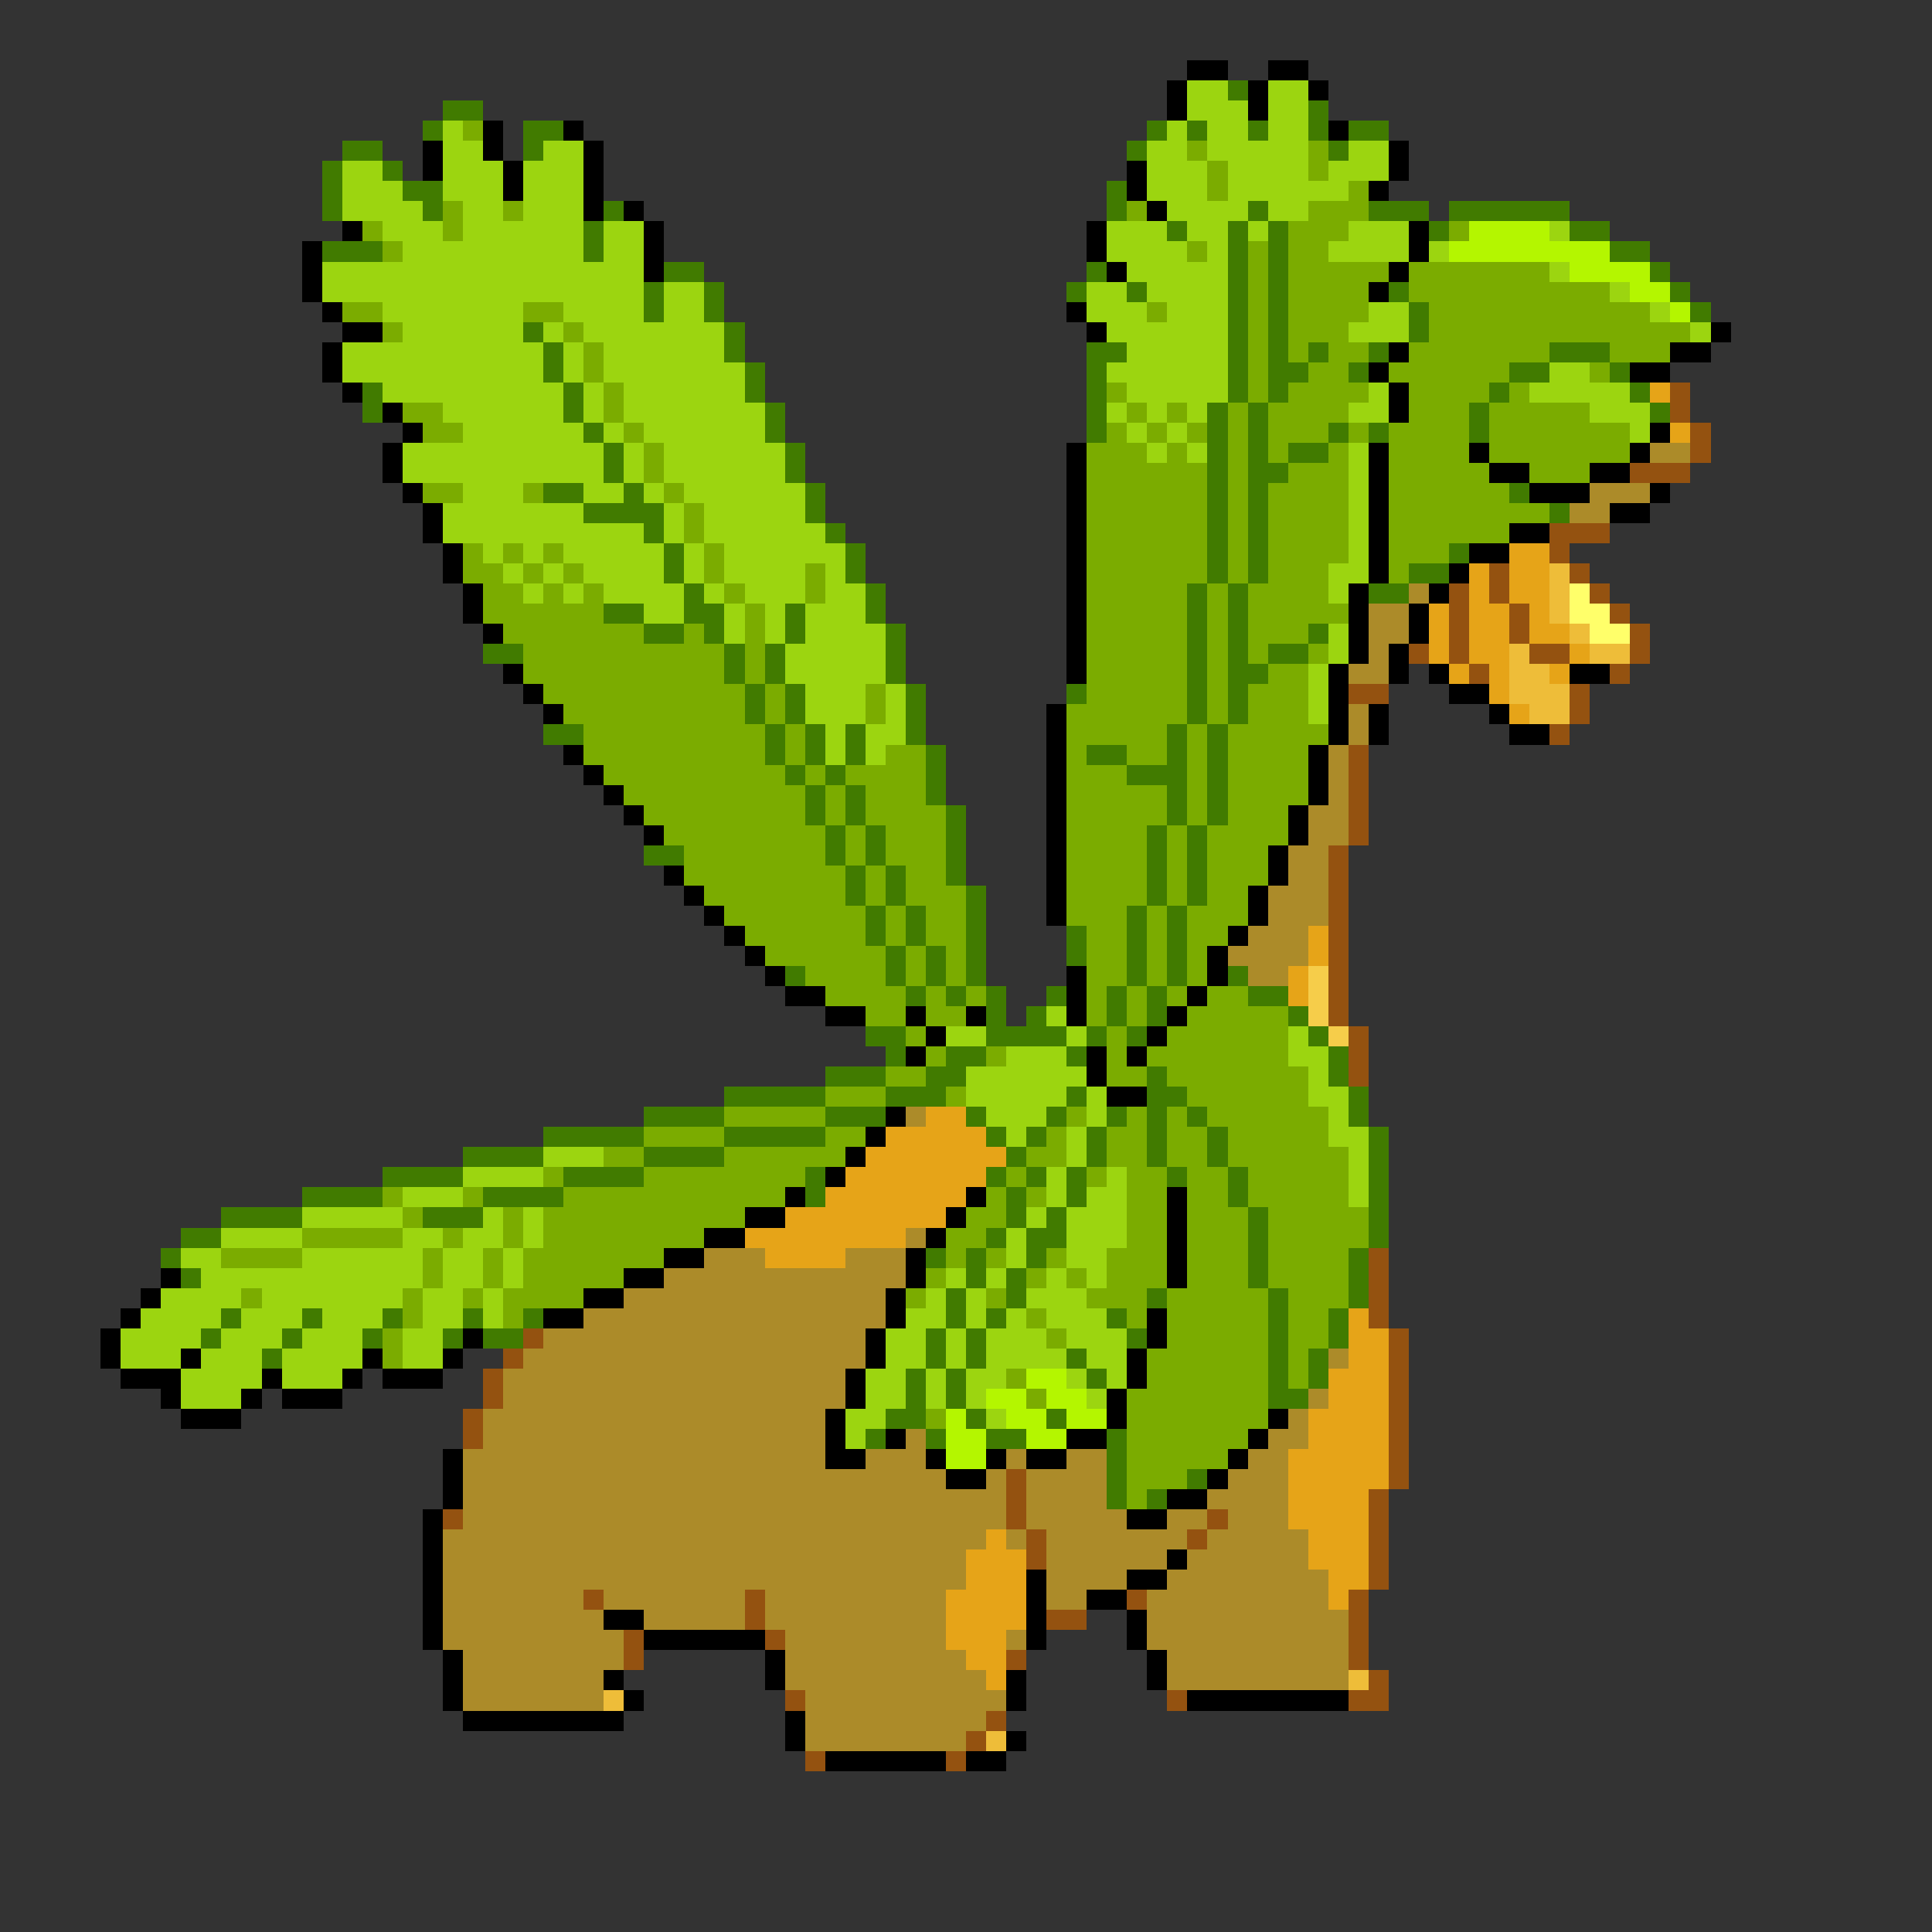 <svg xmlns="http://www.w3.org/2000/svg" viewBox="0 -0.5 96 96" shape-rendering="crispEdges">
<rect x="0" y="-0.5" width="96" height="96" fill="#333333" stroke="none"/>
<path stroke="#000000" d="M59 3h2M63 3h2M58 4h1M62 4h1M65 4h1M58 5h1M62 5h1M24 6h1M28 6h1M66 6h1M21 7h1M24 7h1M29 7h1M69 7h1M21 8h1M25 8h1M29 8h1M56 8h1M69 8h1M25 9h1M29 9h1M56 9h1M68 9h1M29 10h1M31 10h1M57 10h1M17 11h1M32 11h1M54 11h1M70 11h1M15 12h1M32 12h1M54 12h1M70 12h1M15 13h1M32 13h1M55 13h1M69 13h1M15 14h1M68 14h1M16 15h1M53 15h1M17 16h2M54 16h1M85 16h1M16 17h1M69 17h1M83 17h2M16 18h1M68 18h1M81 18h2M17 19h1M69 19h1M19 20h1M69 20h1M20 21h1M82 21h1M19 22h1M53 22h1M68 22h1M73 22h1M81 22h1M19 23h1M53 23h1M68 23h1M74 23h2M79 23h2M20 24h1M53 24h1M68 24h1M76 24h3M82 24h1M21 25h1M53 25h1M68 25h1M80 25h2M21 26h1M53 26h1M68 26h1M75 26h2M22 27h1M53 27h1M68 27h1M73 27h2M22 28h1M53 28h1M68 28h1M72 28h1M23 29h1M53 29h1M67 29h1M71 29h1M23 30h1M53 30h1M67 30h1M70 30h1M24 31h1M53 31h1M67 31h1M70 31h1M53 32h1M67 32h1M69 32h1M25 33h1M53 33h1M66 33h1M69 33h1M71 33h1M78 33h2M26 34h1M66 34h1M72 34h2M27 35h1M52 35h1M66 35h1M68 35h1M74 35h1M52 36h1M66 36h1M68 36h1M75 36h2M28 37h1M52 37h1M65 37h1M29 38h1M52 38h1M65 38h1M30 39h1M52 39h1M65 39h1M31 40h1M52 40h1M64 40h1M32 41h1M52 41h1M64 41h1M52 42h1M63 42h1M33 43h1M52 43h1M63 43h1M34 44h1M52 44h1M62 44h1M35 45h1M52 45h1M62 45h1M36 46h1M61 46h1M37 47h1M60 47h1M38 48h1M53 48h1M60 48h1M39 49h2M53 49h1M59 49h1M41 50h2M45 50h1M48 50h1M53 50h1M58 50h1M46 51h1M57 51h1M45 52h1M54 52h1M56 52h1M54 53h1M55 54h2M44 55h1M43 56h1M42 57h1M41 58h1M39 59h1M48 59h1M58 59h1M37 60h2M47 60h1M58 60h1M35 61h2M46 61h1M58 61h1M33 62h2M45 62h1M58 62h1M8 63h1M31 63h2M45 63h1M58 63h1M7 64h1M29 64h2M44 64h1M6 65h1M27 65h2M44 65h1M57 65h1M5 66h1M23 66h1M43 66h1M57 66h1M5 67h1M9 67h1M18 67h1M22 67h1M43 67h1M56 67h1M6 68h3M13 68h1M17 68h1M19 68h3M42 68h1M56 68h1M8 69h1M12 69h1M14 69h3M42 69h1M55 69h1M9 70h3M41 70h1M55 70h1M63 70h1M41 71h1M44 71h1M53 71h2M62 71h1M22 72h1M41 72h2M46 72h1M49 72h1M51 72h2M61 72h1M22 73h1M47 73h2M60 73h1M22 74h1M58 74h2M21 75h1M56 75h2M21 76h1M21 77h1M58 77h1M21 78h1M51 78h1M56 78h2M21 79h1M51 79h1M54 79h2M21 80h1M30 80h2M51 80h1M56 80h1M21 81h1M32 81h6M51 81h1M56 81h1M22 82h1M38 82h1M57 82h1M22 83h1M30 83h1M38 83h1M50 83h1M57 83h1M22 84h1M31 84h1M50 84h1M59 84h8M23 85h8M39 85h1M39 86h1M50 86h1M41 87h6M48 87h2" />
<path stroke="#9cd510" d="M59 4h2M63 4h2M59 5h3M63 5h2M22 6h1M58 6h1M60 6h2M63 6h2M22 7h2M27 7h2M57 7h2M60 7h5M67 7h2M17 8h2M22 8h3M26 8h3M57 8h3M61 8h4M66 8h3M17 9h3M22 9h3M26 9h3M57 9h3M61 9h6M17 10h4M23 10h2M26 10h3M58 10h4M63 10h2M19 11h3M23 11h6M30 11h2M55 11h3M59 11h2M62 11h1M67 11h3M77 11h1M20 12h9M30 12h2M55 12h4M60 12h1M66 12h4M71 12h1M16 13h16M56 13h5M77 13h1M16 14h16M33 14h2M54 14h2M57 14h4M80 14h1M19 15h7M28 15h4M33 15h2M54 15h3M58 15h3M68 15h2M82 15h1M20 16h6M27 16h1M29 16h7M55 16h6M67 16h3M84 16h1M17 17h10M28 17h1M30 17h6M56 17h5M17 18h10M28 18h1M30 18h7M55 18h6M77 18h2M19 19h9M29 19h1M31 19h6M56 19h5M68 19h1M76 19h5M22 20h6M29 20h1M31 20h7M55 20h1M57 20h1M59 20h1M67 20h2M79 20h3M23 21h6M30 21h1M32 21h6M56 21h1M58 21h1M81 21h1M20 22h10M31 22h1M33 22h6M57 22h1M59 22h1M67 22h1M20 23h10M31 23h1M33 23h6M67 23h1M23 24h3M29 24h2M32 24h1M34 24h6M67 24h1M22 25h7M33 25h1M35 25h5M67 25h1M22 26h10M33 26h1M35 26h6M67 26h1M24 27h1M26 27h1M28 27h5M34 27h1M36 27h6M67 27h1M25 28h1M27 28h1M29 28h4M34 28h1M36 28h4M41 28h1M66 28h2M26 29h1M28 29h1M30 29h4M35 29h1M37 29h3M41 29h2M66 29h1M32 30h2M36 30h1M38 30h1M40 30h3M36 31h1M38 31h1M40 31h4M66 31h1M39 32h5M66 32h1M39 33h5M65 33h1M40 34h3M44 34h1M65 34h1M40 35h3M44 35h1M65 35h1M41 36h1M43 36h2M41 37h1M43 37h1M52 50h1M47 51h2M53 51h1M64 51h1M50 52h3M64 52h2M48 53h6M65 53h1M48 54h5M54 54h1M65 54h2M49 55h3M54 55h1M66 55h1M50 56h1M53 56h1M66 56h2M27 57h3M53 57h1M67 57h1M23 58h4M52 58h1M55 58h1M67 58h1M20 59h3M52 59h1M54 59h2M67 59h1M15 60h5M24 60h1M26 60h1M51 60h1M53 60h3M11 61h4M20 61h2M23 61h2M26 61h1M50 61h1M53 61h3M9 62h2M15 62h6M22 62h2M25 62h1M50 62h1M53 62h2M10 63h11M22 63h2M25 63h1M47 63h1M49 63h1M52 63h1M54 63h1M8 64h4M13 64h7M21 64h2M24 64h1M46 64h1M48 64h1M51 64h3M7 65h4M12 65h3M16 65h3M21 65h2M24 65h1M45 65h2M48 65h1M50 65h1M52 65h3M6 66h4M11 66h3M15 66h3M20 66h2M44 66h2M47 66h1M49 66h3M53 66h3M6 67h3M10 67h3M14 67h4M20 67h2M44 67h2M47 67h1M49 67h4M54 67h2M9 68h4M14 68h3M43 68h2M46 68h1M48 68h2M53 68h1M55 68h1M9 69h3M43 69h2M46 69h1M48 69h1M54 69h1M42 70h2M49 70h1M42 71h1" />
<path stroke="#417b00" d="M61 4h1M22 5h2M65 5h1M21 6h1M26 6h2M57 6h1M59 6h1M62 6h1M65 6h1M67 6h2M17 7h2M26 7h1M56 7h1M66 7h1M16 8h1M19 8h1M16 9h1M20 9h2M55 9h1M16 10h1M21 10h1M30 10h1M55 10h1M62 10h1M68 10h3M72 10h6M29 11h1M58 11h1M61 11h1M63 11h1M71 11h1M78 11h2M16 12h3M29 12h1M61 12h1M63 12h1M80 12h2M33 13h2M54 13h1M61 13h1M63 13h1M82 13h1M32 14h1M35 14h1M53 14h1M56 14h1M61 14h1M63 14h1M69 14h1M83 14h1M32 15h1M35 15h1M61 15h1M63 15h1M70 15h1M84 15h1M26 16h1M36 16h1M61 16h1M63 16h1M70 16h1M27 17h1M36 17h1M54 17h2M61 17h1M63 17h1M65 17h1M68 17h1M77 17h3M27 18h1M37 18h1M54 18h1M61 18h1M63 18h2M67 18h1M75 18h2M80 18h1M18 19h1M28 19h1M37 19h1M54 19h1M61 19h1M63 19h1M74 19h1M81 19h1M18 20h1M28 20h1M38 20h1M54 20h1M60 20h1M62 20h1M73 20h1M82 20h1M29 21h1M38 21h1M54 21h1M60 21h1M62 21h1M66 21h1M68 21h1M73 21h1M30 22h1M39 22h1M60 22h1M62 22h1M64 22h2M30 23h1M39 23h1M60 23h1M62 23h2M27 24h2M31 24h1M40 24h1M60 24h1M62 24h1M75 24h1M29 25h4M40 25h1M60 25h1M62 25h1M77 25h1M32 26h1M41 26h1M60 26h1M62 26h1M33 27h1M42 27h1M60 27h1M62 27h1M72 27h1M33 28h1M42 28h1M60 28h1M62 28h1M70 28h2M34 29h1M43 29h1M59 29h1M61 29h1M68 29h2M30 30h2M34 30h2M39 30h1M43 30h1M59 30h1M61 30h1M32 31h2M35 31h1M39 31h1M44 31h1M59 31h1M61 31h1M65 31h1M24 32h2M36 32h1M38 32h1M44 32h1M59 32h1M61 32h1M63 32h2M36 33h1M38 33h1M44 33h1M59 33h1M61 33h2M37 34h1M39 34h1M45 34h1M53 34h1M59 34h1M61 34h1M37 35h1M39 35h1M45 35h1M59 35h1M61 35h1M27 36h2M38 36h1M40 36h1M42 36h1M45 36h1M58 36h1M60 36h1M38 37h1M40 37h1M42 37h1M46 37h1M54 37h2M58 37h1M60 37h1M39 38h1M41 38h1M46 38h1M56 38h3M60 38h1M40 39h1M42 39h1M46 39h1M58 39h1M60 39h1M40 40h1M42 40h1M47 40h1M58 40h1M60 40h1M41 41h1M43 41h1M47 41h1M57 41h1M59 41h1M32 42h2M41 42h1M43 42h1M47 42h1M57 42h1M59 42h1M42 43h1M44 43h1M47 43h1M57 43h1M59 43h1M42 44h1M44 44h1M48 44h1M57 44h1M59 44h1M43 45h1M45 45h1M48 45h1M56 45h1M58 45h1M43 46h1M45 46h1M48 46h1M53 46h1M56 46h1M58 46h1M44 47h1M46 47h1M48 47h1M53 47h1M56 47h1M58 47h1M39 48h1M44 48h1M46 48h1M48 48h1M56 48h1M58 48h1M61 48h1M45 49h1M47 49h1M49 49h1M52 49h1M55 49h1M57 49h1M62 49h2M49 50h1M51 50h1M55 50h1M57 50h1M64 50h1M43 51h2M49 51h4M54 51h1M56 51h1M65 51h1M44 52h1M47 52h2M53 52h1M66 52h1M41 53h3M46 53h2M57 53h1M66 53h1M36 54h5M44 54h3M53 54h1M57 54h2M67 54h1M32 55h4M41 55h3M48 55h1M52 55h1M55 55h1M57 55h1M59 55h1M67 55h1M27 56h5M36 56h5M49 56h1M51 56h1M54 56h1M57 56h1M60 56h1M68 56h1M23 57h4M32 57h4M50 57h1M54 57h1M57 57h1M60 57h1M68 57h1M19 58h4M28 58h4M40 58h1M49 58h1M51 58h1M53 58h1M58 58h1M61 58h1M68 58h1M15 59h4M24 59h4M40 59h1M50 59h1M53 59h1M61 59h1M68 59h1M11 60h4M21 60h3M50 60h1M52 60h1M62 60h1M68 60h1M9 61h2M49 61h1M51 61h2M62 61h1M68 61h1M8 62h1M46 62h1M48 62h1M51 62h1M62 62h1M67 62h1M9 63h1M48 63h1M50 63h1M62 63h1M67 63h1M47 64h1M50 64h1M57 64h1M63 64h1M67 64h1M11 65h1M15 65h1M19 65h1M23 65h1M26 65h1M47 65h1M49 65h1M55 65h1M63 65h1M66 65h1M10 66h1M14 66h1M18 66h1M22 66h1M24 66h2M46 66h1M48 66h1M56 66h1M63 66h1M66 66h1M13 67h1M46 67h1M48 67h1M53 67h1M63 67h1M65 67h1M45 68h1M47 68h1M54 68h1M63 68h1M65 68h1M45 69h1M47 69h1M63 69h2M44 70h2M48 70h1M52 70h1M43 71h1M46 71h1M49 71h2M55 71h1M55 72h1M55 73h1M59 73h1M55 74h1M57 74h1" />
<path stroke="#7bac00" d="M23 6h1M59 7h1M65 7h1M60 8h1M65 8h1M60 9h1M67 9h1M22 10h1M25 10h1M56 10h1M65 10h3M18 11h1M22 11h1M64 11h3M72 11h1M19 12h1M59 12h1M62 12h1M64 12h2M62 13h1M64 13h5M70 13h7M62 14h1M64 14h4M70 14h10M17 15h2M26 15h2M57 15h1M62 15h1M64 15h4M71 15h11M19 16h1M28 16h1M62 16h1M64 16h3M71 16h13M29 17h1M62 17h1M64 17h1M66 17h2M70 17h7M80 17h3M29 18h1M62 18h1M65 18h2M69 18h6M79 18h1M30 19h1M55 19h1M62 19h1M64 19h4M70 19h4M75 19h1M20 20h2M30 20h1M56 20h1M58 20h1M61 20h1M63 20h4M70 20h3M74 20h5M21 21h2M31 21h1M55 21h1M57 21h1M59 21h1M61 21h1M63 21h3M67 21h1M69 21h4M74 21h7M32 22h1M54 22h3M58 22h1M61 22h1M63 22h1M66 22h1M69 22h4M74 22h7M32 23h1M54 23h6M61 23h1M64 23h3M69 23h5M76 23h3M21 24h2M26 24h1M33 24h1M54 24h6M61 24h1M63 24h4M69 24h6M34 25h1M54 25h6M61 25h1M63 25h4M69 25h8M34 26h1M54 26h6M61 26h1M63 26h4M69 26h6M23 27h1M25 27h1M27 27h1M35 27h1M54 27h6M61 27h1M63 27h4M69 27h3M23 28h2M26 28h1M28 28h1M35 28h1M40 28h1M54 28h6M61 28h1M63 28h3M69 28h1M24 29h2M27 29h1M29 29h1M36 29h1M40 29h1M54 29h5M60 29h1M62 29h4M24 30h6M37 30h1M54 30h5M60 30h1M62 30h5M25 31h7M34 31h1M37 31h1M54 31h5M60 31h1M62 31h3M26 32h10M37 32h1M54 32h5M60 32h1M62 32h1M65 32h1M26 33h10M37 33h1M54 33h5M60 33h1M63 33h2M27 34h10M38 34h1M43 34h1M54 34h5M60 34h1M62 34h3M28 35h9M38 35h1M43 35h1M53 35h6M60 35h1M62 35h3M29 36h9M39 36h1M53 36h5M59 36h1M61 36h5M29 37h9M39 37h1M44 37h2M53 37h1M56 37h2M59 37h1M61 37h4M30 38h9M40 38h1M42 38h4M53 38h3M59 38h1M61 38h4M31 39h9M41 39h1M43 39h3M53 39h5M59 39h1M61 39h4M32 40h8M41 40h1M43 40h4M53 40h5M59 40h1M61 40h3M33 41h8M42 41h1M44 41h3M53 41h4M58 41h1M60 41h4M34 42h7M42 42h1M44 42h3M53 42h4M58 42h1M60 42h3M34 43h8M43 43h1M45 43h2M53 43h4M58 43h1M60 43h3M35 44h7M43 44h1M45 44h3M53 44h4M58 44h1M60 44h2M36 45h7M44 45h1M46 45h2M53 45h3M57 45h1M59 45h3M37 46h6M44 46h1M46 46h2M54 46h2M57 46h1M59 46h2M38 47h6M45 47h1M47 47h1M54 47h2M57 47h1M59 47h1M40 48h4M45 48h1M47 48h1M54 48h2M57 48h1M59 48h1M41 49h4M46 49h1M48 49h1M54 49h1M56 49h1M58 49h1M60 49h2M43 50h2M46 50h2M54 50h1M56 50h1M59 50h5M45 51h1M55 51h1M58 51h6M46 52h1M49 52h1M55 52h1M57 52h7M44 53h2M55 53h2M58 53h7M41 54h3M47 54h1M59 54h6M36 55h5M53 55h1M56 55h1M58 55h1M60 55h6M32 56h4M41 56h2M52 56h1M55 56h2M58 56h2M61 56h5M30 57h2M36 57h6M51 57h2M55 57h2M58 57h2M61 57h6M27 58h1M32 58h8M50 58h1M54 58h1M56 58h2M59 58h2M62 58h5M19 59h1M23 59h1M28 59h11M49 59h1M51 59h1M56 59h2M59 59h2M62 59h5M20 60h1M25 60h1M27 60h10M48 60h2M56 60h2M59 60h3M63 60h5M15 61h5M22 61h1M25 61h1M27 61h8M47 61h2M56 61h2M59 61h3M63 61h5M11 62h4M21 62h1M24 62h1M26 62h7M47 62h1M49 62h1M52 62h1M55 62h3M59 62h3M63 62h4M21 63h1M24 63h1M26 63h5M46 63h1M51 63h1M53 63h1M55 63h3M59 63h3M63 63h4M12 64h1M20 64h1M23 64h1M25 64h4M45 64h1M49 64h1M54 64h3M58 64h5M64 64h3M20 65h1M25 65h1M51 65h1M56 65h1M58 65h5M64 65h2M19 66h1M52 66h1M58 66h5M64 66h2M19 67h1M57 67h6M64 67h1M50 68h1M57 68h6M64 68h1M51 69h1M56 69h7M46 70h1M56 70h7M56 71h6M56 72h5M56 73h3M56 74h1" />
<path stroke="#b4f600" d="M73 11h4M72 12h8M78 13h4M81 14h2M83 15h1M51 68h2M49 69h2M52 69h2M47 70h1M50 70h2M53 70h2M47 71h2M51 71h2M47 72h2" />
<path stroke="#e6a418" d="M82 19h1M83 21h1M75 27h2M73 28h1M75 28h2M73 29h1M75 29h2M71 30h1M73 30h2M76 30h1M71 31h1M73 31h2M76 31h2M71 32h1M73 32h2M78 32h1M72 33h1M74 33h1M77 33h1M74 34h1M75 35h1M65 46h1M65 47h1M64 48h1M64 49h1M46 55h2M44 56h5M43 57h7M42 58h7M41 59h7M39 60h8M37 61h8M38 62h4M67 65h1M67 66h2M67 67h2M66 68h3M66 69h3M65 70h4M65 71h4M64 72h5M64 73h5M64 74h4M64 75h4M49 76h1M65 76h3M48 77h3M65 77h3M48 78h3M66 78h2M47 79h4M66 79h1M47 80h4M47 81h3M48 82h2M49 83h1" />
<path stroke="#945210" d="M83 19h1M83 20h1M84 21h1M84 22h1M81 23h3M77 26h3M77 27h1M74 28h1M78 28h1M72 29h1M74 29h1M79 29h1M72 30h1M75 30h1M80 30h1M72 31h1M75 31h1M81 31h1M70 32h1M72 32h1M76 32h2M81 32h1M73 33h1M80 33h1M67 34h2M78 34h1M78 35h1M77 36h1M67 37h1M67 38h1M67 39h1M67 40h1M67 41h1M66 42h1M66 43h1M66 44h1M66 45h1M66 46h1M66 47h1M66 48h1M66 49h1M66 50h1M67 51h1M67 52h1M67 53h1M68 62h1M68 63h1M68 64h1M68 65h1M26 66h1M69 66h1M25 67h1M69 67h1M24 68h1M69 68h1M24 69h1M69 69h1M23 70h1M69 70h1M23 71h1M69 71h1M69 72h1M50 73h1M69 73h1M50 74h1M68 74h1M22 75h1M50 75h1M60 75h1M68 75h1M51 76h1M59 76h1M68 76h1M51 77h1M68 77h1M68 78h1M29 79h1M37 79h1M56 79h1M67 79h1M37 80h1M52 80h2M67 80h1M31 81h1M38 81h1M67 81h1M31 82h1M50 82h1M67 82h1M68 83h1M39 84h1M58 84h1M67 84h2M49 85h1M48 86h1M40 87h1M47 87h1" />
<path stroke="#ac8b29" d="M82 22h2M79 24h3M78 25h2M70 29h1M68 30h2M68 31h2M68 32h1M67 33h2M67 35h1M67 36h1M66 37h1M66 38h1M66 39h1M65 40h2M65 41h2M64 42h2M64 43h2M63 44h3M63 45h3M62 46h3M61 47h4M62 48h2M45 55h1M45 61h1M35 62h3M42 62h3M33 63h12M31 64h13M29 65h15M27 66h16M26 67h17M66 67h1M25 68h17M25 69h17M65 69h1M24 70h17M64 70h1M24 71h17M45 71h1M63 71h2M23 72h18M43 72h3M50 72h1M53 72h2M62 72h2M23 73h24M49 73h1M51 73h4M61 73h3M23 74h27M51 74h4M60 74h4M23 75h27M51 75h5M58 75h2M61 75h3M22 76h27M50 76h1M52 76h7M60 76h5M22 77h26M52 77h6M59 77h6M22 78h26M52 78h4M58 78h8M22 79h7M30 79h7M38 79h9M52 79h2M57 79h9M22 80h8M32 80h5M38 80h9M57 80h10M22 81h9M39 81h8M50 81h1M57 81h10M23 82h8M39 82h9M58 82h9M23 83h7M39 83h10M58 83h9M23 84h7M40 84h10M40 85h9M40 86h8" />
<path stroke="#eebd39" d="M77 28h1M77 29h1M77 30h1M78 31h1M75 32h1M79 32h2M75 33h2M75 34h3M76 35h2M67 83h1M30 84h1M49 86h1" />
<path stroke="#ffff6a" d="M78 29h1M78 30h2M79 31h2" />
<path stroke="#f6cd4a" d="M65 48h1M65 49h1M65 50h1M66 51h1" />
</svg>